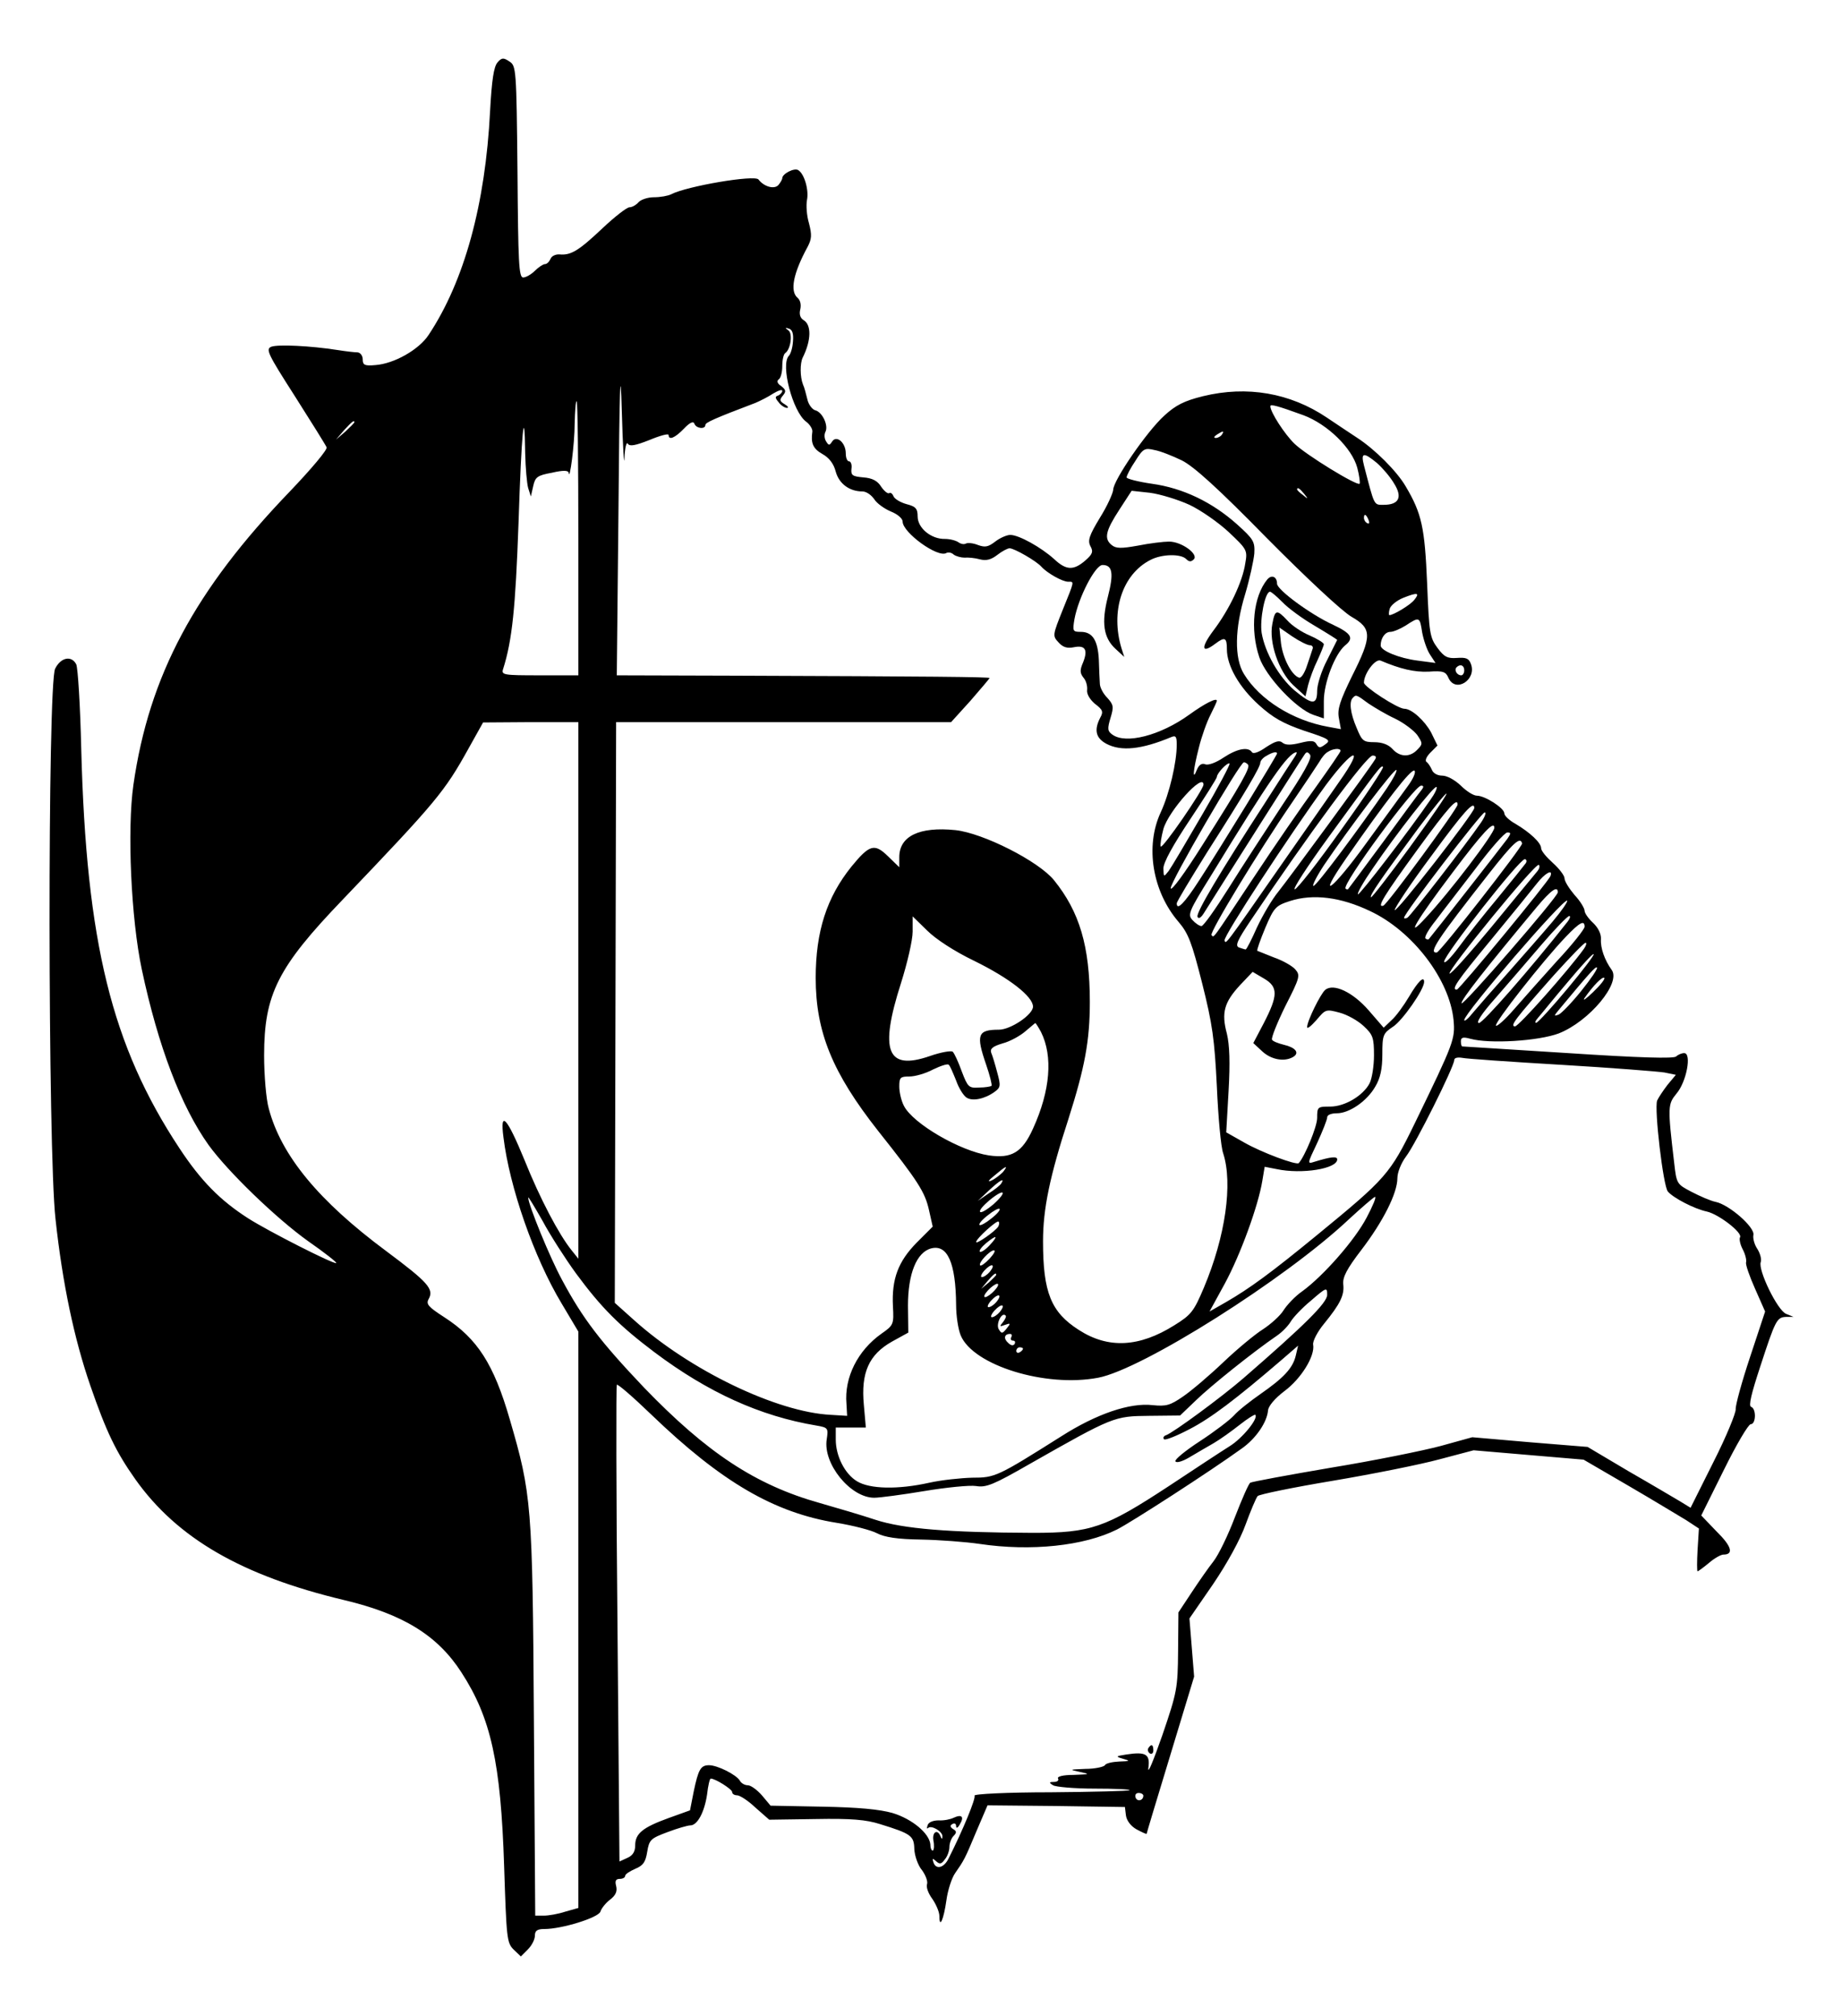 <?xml version="1.0" standalone="no"?>
<!DOCTYPE svg PUBLIC "-//W3C//DTD SVG 20010904//EN"
 "http://www.w3.org/TR/2001/REC-SVG-20010904/DTD/svg10.dtd">
<svg version="1.0" xmlns="http://www.w3.org/2000/svg"
 width="551pt" height="603pt" viewBox="0 0 551 603"
 preserveAspectRatio="xMidYMid meet">

<g transform="translate(0,603) scale(0.1,-0.1)"
fill="#000000" stroke="none">
<path d="M1488 5843 c-11 -13 -17 -53 -22 -145 -14 -279 -77 -509 -184 -670
-29 -44 -103 -86 -159 -90 -32 -3 -38 0 -38 17 0 11 -7 20 -15 21 -8 0 -35 3
-60 7 -83 13 -178 17 -198 10 -18 -7 -12 -20 70 -148 49 -77 92 -146 95 -153
3 -7 -46 -65 -109 -131 -285 -296 -422 -551 -469 -879 -19 -133 -7 -400 25
-551 49 -231 118 -411 200 -526 58 -80 202 -219 297 -287 49 -34 87 -64 85
-66 -6 -5 -203 95 -264 134 -84 54 -141 112 -205 209 -203 307 -279 616 -294
1195 -3 129 -10 243 -15 253 -14 27 -46 21 -63 -13 -23 -44 -22 -1442 1 -1646
21 -194 56 -359 104 -498 48 -139 77 -199 135 -281 125 -176 318 -288 624
-361 177 -42 280 -106 351 -216 89 -137 118 -271 128 -580 7 -214 8 -229 28
-249 l22 -21 21 21 c12 12 21 30 21 41 0 15 7 20 28 20 53 0 162 34 168 52 3
10 16 26 29 36 17 13 22 25 18 41 -4 15 -1 21 11 21 9 0 16 4 16 9 0 5 14 14
30 21 24 10 31 20 36 51 6 36 10 40 61 59 29 11 60 20 68 20 21 0 42 39 50 92
3 27 8 48 11 48 14 0 64 -32 64 -40 0 -6 7 -10 15 -10 8 0 33 -16 55 -37 l41
-36 139 2 c107 2 151 -2 192 -15 94 -29 102 -35 103 -75 1 -20 11 -49 23 -63
11 -15 18 -34 15 -42 -3 -9 4 -28 16 -44 11 -16 21 -39 21 -51 0 -40 13 -10
21 47 4 30 16 67 26 81 27 39 29 42 64 126 l33 77 205 -2 206 -3 3 -25 c2 -15
14 -32 32 -42 17 -9 30 -15 30 -13 0 2 32 108 71 236 l71 234 -7 87 -7 87 71
103 c42 62 81 133 97 178 15 41 31 79 36 85 4 5 106 26 226 46 119 20 263 49
318 64 l102 27 164 -14 165 -14 134 -78 c74 -43 151 -90 173 -103 l38 -25 -4
-64 c-2 -35 -2 -64 0 -64 2 0 17 11 34 25 16 14 36 25 43 25 32 0 25 25 -20
69 l-46 48 68 137 c37 75 73 136 80 136 16 0 17 47 1 52 -8 3 1 40 27 119 46
141 50 149 78 150 l22 0 -22 9 c-26 10 -85 132 -76 155 3 9 -2 26 -10 39 -9
13 -14 32 -12 42 5 23 -73 91 -113 99 -15 3 -47 17 -72 30 -44 23 -45 24 -52
87 -20 169 -19 175 7 207 30 35 46 121 23 121 -8 0 -19 -5 -24 -10 -7 -7 -110
-4 -323 10 -172 11 -314 20 -317 20 -2 0 -4 7 -4 15 0 12 6 14 28 8 57 -16
204 -7 265 16 91 36 187 151 158 190 -21 29 -34 66 -32 92 1 16 -9 35 -24 49
-14 13 -25 29 -25 36 0 7 -13 29 -30 47 -16 19 -30 41 -30 50 0 8 -16 29 -35
46 -19 17 -35 36 -35 44 0 16 -33 47 -77 73 -18 10 -33 24 -33 31 0 16 -58 53
-82 53 -10 0 -31 13 -48 30 -18 17 -41 30 -56 30 -14 0 -27 7 -31 18 -4 9 -11
20 -16 23 -5 4 0 16 12 28 l21 21 -19 39 c-19 35 -58 71 -80 71 -20 0 -121 66
-121 78 0 27 34 73 50 66 59 -25 101 -35 144 -33 43 3 51 0 59 -19 21 -46 85
-5 67 42 -6 17 -15 20 -42 18 -28 -2 -38 3 -58 30 -23 31 -25 44 -31 193 -7
167 -16 209 -64 290 -26 45 -92 111 -146 146 -20 13 -60 40 -90 60 -110 74
-239 96 -370 64 -57 -14 -82 -27 -116 -58 -52 -47 -153 -194 -153 -222 -1 -11
-18 -49 -40 -84 -32 -53 -37 -68 -28 -85 9 -16 6 -24 -16 -43 -35 -30 -57 -29
-93 5 -39 35 -105 72 -131 72 -10 0 -31 -9 -45 -20 -21 -16 -30 -18 -52 -10
-15 6 -31 7 -36 4 -6 -3 -15 -1 -22 4 -7 5 -25 10 -40 10 -42 -1 -82 33 -82
67 0 24 -6 30 -33 37 -18 5 -35 15 -39 23 -3 8 -9 13 -13 10 -4 -3 -15 6 -24
19 -11 18 -27 26 -53 28 -33 3 -38 6 -36 26 2 12 -2 22 -7 22 -6 0 -10 11 -10
24 0 32 -28 56 -41 35 -8 -12 -10 -12 -18 1 -5 8 -6 20 -2 28 10 19 -9 60 -31
65 -9 3 -20 18 -23 33 -4 16 -9 36 -13 44 -9 23 -9 63 -1 80 26 52 27 99 2
113 -9 6 -13 17 -9 32 3 14 0 27 -8 34 -24 20 -13 74 30 153 12 23 13 35 4 70
-7 23 -9 54 -6 70 6 30 -8 78 -26 89 -12 8 -48 -11 -48 -24 0 -4 -6 -14 -12
-21 -13 -13 -43 -4 -59 17 -11 15 -215 -20 -261 -44 -10 -5 -33 -9 -52 -9 -18
0 -39 -7 -46 -15 -7 -8 -19 -15 -27 -15 -8 0 -45 -29 -81 -63 -71 -67 -94 -81
-128 -78 -12 1 -24 -5 -27 -13 -4 -9 -11 -16 -17 -16 -5 0 -19 -9 -30 -20 -11
-11 -27 -20 -35 -20 -13 0 -15 44 -17 316 -3 308 -4 317 -24 330 -18 12 -23
12 -36 -3z m884 -834 c-1 -19 -7 -38 -12 -43 -26 -26 11 -167 51 -197 11 -8
20 -22 19 -30 -5 -35 2 -51 30 -67 20 -11 34 -29 40 -53 10 -36 41 -59 80 -59
11 0 26 -10 35 -23 8 -13 31 -29 50 -37 20 -8 35 -21 35 -30 0 -33 106 -110
131 -94 6 3 16 1 22 -5 7 -5 22 -9 32 -9 11 1 32 -1 46 -5 19 -5 34 -1 52 13
14 11 31 20 37 20 14 0 80 -38 95 -55 17 -19 63 -45 80 -45 19 0 20 5 -16 -84
-30 -75 -31 -78 -13 -97 13 -15 26 -19 46 -15 34 7 43 -7 28 -45 -10 -23 -10
-32 1 -46 8 -9 12 -25 11 -36 -2 -12 7 -28 23 -42 24 -18 26 -24 16 -42 -19
-37 -13 -61 19 -78 44 -23 104 -17 193 20 14 6 17 2 17 -22 0 -54 -22 -147
-48 -203 -47 -101 -25 -236 53 -327 30 -35 40 -62 71 -184 31 -123 37 -168 44
-309 4 -91 12 -181 19 -200 29 -90 7 -248 -58 -402 -30 -71 -38 -81 -88 -112
-105 -66 -198 -71 -286 -14 -83 53 -107 112 -107 265 0 97 20 194 76 366 49
154 64 234 64 350 0 167 -31 270 -107 364 -46 57 -212 141 -295 150 -108 11
-168 -18 -168 -81 l0 -30 -34 33 c-40 39 -55 35 -109 -31 -74 -92 -107 -194
-107 -333 0 -162 50 -284 187 -458 120 -151 140 -183 152 -237 l11 -49 -48
-48 c-55 -56 -75 -108 -71 -190 3 -54 2 -57 -34 -82 -71 -50 -112 -131 -105
-210 l2 -36 -49 3 c-161 8 -421 133 -588 283 l-58 52 2 868 2 869 501 0 501 0
58 64 c31 36 57 66 57 68 0 3 -172 5 -770 7 l-345 1 5 492 c3 382 6 449 10
298 3 -107 7 -170 8 -140 1 30 6 50 10 43 5 -9 22 -6 65 11 31 13 57 20 57 15
0 -17 19 -9 46 19 17 18 28 23 31 15 5 -15 33 -18 33 -4 0 7 26 19 150 66 14
6 38 18 53 28 15 9 27 13 27 8 0 -5 -6 -11 -12 -14 -10 -3 -10 -7 1 -20 7 -10
19 -17 25 -17 6 0 3 5 -7 11 -15 9 -16 13 -5 26 10 12 9 17 -5 28 -12 8 -14
15 -8 20 6 3 11 21 11 40 0 19 4 36 9 39 16 11 23 59 9 68 -10 7 -10 9 2 5 10
-3 14 -15 12 -38z m-642 -589 l0 -410 -116 0 c-108 0 -115 1 -109 19 27 85 37
182 46 435 9 275 18 366 20 210 1 -43 5 -90 9 -104 l8 -25 7 31 c6 27 12 32
56 40 34 8 49 7 50 0 3 -28 18 87 18 147 1 37 3 67 6 67 3 0 5 -184 5 -410z
m2169 368 c72 -27 145 -98 161 -157 6 -23 9 -45 7 -48 -8 -7 -160 86 -195 120
-29 28 -72 94 -72 112 0 7 22 1 99 -27z m-2839 -21 c0 -2 -12 -14 -27 -28
l-28 -24 24 28 c23 25 31 32 31 24z m2595 -37 c-3 -5 -12 -10 -18 -10 -7 0 -6
4 3 10 19 12 23 12 15 0z m-120 -77 c36 -18 108 -83 255 -233 117 -118 225
-219 253 -235 61 -35 62 -57 1 -178 -36 -74 -44 -98 -39 -125 l6 -33 -38 7
c-106 19 -205 81 -252 158 -29 47 -28 136 4 240 13 44 25 99 27 120 2 36 -2
43 -52 88 -74 66 -161 108 -254 121 -42 6 -76 15 -76 19 0 5 11 27 26 49 23
37 28 40 57 33 18 -3 55 -18 82 -31z m584 -8 c16 -14 40 -42 51 -61 26 -41 15
-64 -31 -64 -30 0 -27 -5 -59 118 -10 39 -1 40 39 7z m-218 -92 c13 -16 12
-17 -3 -4 -10 7 -18 15 -18 17 0 8 8 3 21 -13z m-343 -33 c34 -16 87 -53 118
-82 54 -51 56 -54 49 -93 -8 -55 -48 -139 -96 -202 -38 -51 -35 -70 7 -38 28
21 34 18 34 -17 0 -49 36 -113 96 -167 42 -38 72 -55 136 -77 74 -24 80 -28
63 -40 -16 -12 -20 -12 -27 0 -6 11 -16 12 -48 4 -28 -7 -44 -7 -53 0 -10 9
-22 5 -50 -13 -21 -15 -38 -21 -42 -15 -11 17 -44 11 -85 -16 -22 -15 -46 -24
-55 -20 -10 4 -19 -2 -25 -17 -14 -36 -11 0 6 66 8 33 24 78 35 99 10 20 19
39 19 42 0 10 -36 -8 -83 -42 -86 -62 -190 -89 -230 -59 -14 10 -15 17 -5 50
10 33 9 39 -10 60 -12 12 -22 31 -22 42 -1 11 -2 43 -3 71 -3 59 -19 84 -54
84 -24 0 -25 2 -19 38 12 65 62 162 84 162 30 0 34 -25 16 -95 -20 -78 -13
-123 23 -156 l26 -24 -8 25 c-34 111 2 222 86 265 34 18 91 19 107 3 9 -9 15
-9 23 -1 15 15 -36 53 -74 53 -16 0 -58 -5 -93 -12 -50 -9 -66 -9 -79 2 -23
19 -18 42 23 105 l37 57 55 -6 c30 -4 83 -20 118 -36z m536 -46 c3 -8 2 -12
-4 -9 -6 3 -10 10 -10 16 0 14 7 11 14 -7z m136 -239 c-12 -15 -62 -45 -74
-45 -2 0 -2 9 1 19 3 10 21 25 41 33 43 17 50 15 32 -7z m24 -96 c4 -22 14
-52 23 -66 l17 -26 -53 7 c-56 7 -111 30 -111 45 0 22 13 41 29 41 9 0 30 9
46 19 41 27 42 26 49 -20z m126 -114 c0 -8 -4 -15 -9 -15 -13 0 -22 16 -14 24
11 11 23 6 23 -9z m-287 -99 c18 -12 53 -33 79 -45 27 -13 56 -35 67 -49 17
-25 17 -28 1 -44 -22 -24 -53 -23 -75 2 -12 13 -31 20 -54 20 -33 0 -37 4 -53
43 -19 44 -23 79 -11 90 9 10 11 9 46 -17z m-2363 -858 l0 -803 -20 25 c-38
47 -95 155 -141 270 -53 129 -74 151 -63 68 18 -148 91 -359 174 -497 l50 -84
0 -862 0 -862 -39 -11 c-21 -7 -50 -12 -64 -12 l-26 0 -4 587 c-4 643 -7 674
-72 897 -48 166 -97 242 -196 306 -48 31 -55 39 -47 54 17 30 -1 50 -127 144
-202 150 -314 286 -351 426 -8 28 -14 100 -14 159 0 183 41 264 235 466 281
294 305 323 377 453 l43 77 143 1 142 0 0 -802z m2280 716 c0 -3 -33 -51 -73
-107 -41 -56 -125 -178 -187 -272 -128 -193 -118 -180 -126 -172 -7 7 141 251
240 395 39 57 76 113 83 124 6 11 17 25 25 29 15 10 38 12 38 3z m-190 -8 c0
-5 -170 -283 -232 -378 -45 -70 -68 -93 -68 -70 0 5 41 73 91 153 118 185 159
255 159 268 0 5 8 15 18 20 18 11 32 14 32 7z m54 -8 c-5 -7 -45 -69 -89 -138
-136 -210 -207 -329 -203 -342 3 -8 11 -3 20 12 45 72 294 465 301 474 5 8 10
7 16 -2 6 -10 -20 -56 -83 -150 -50 -76 -123 -188 -161 -249 -39 -62 -75 -113
-81 -113 -6 0 -18 8 -27 18 -15 16 -11 26 55 132 177 290 231 367 256 370 2 0
0 -6 -4 -12z m133 -75 c-30 -43 -111 -159 -180 -258 -165 -237 -160 -230 -164
-218 -4 12 194 315 304 466 82 110 117 119 40 10z m106 65 c-16 -27 -257 -355
-289 -395 -19 -23 -47 -71 -64 -107 -16 -36 -31 -66 -34 -66 -2 0 -11 3 -20 6
-12 5 -5 21 36 82 171 255 346 492 364 492 10 0 12 -5 7 -12z m-517 -165 c-47
-81 -92 -157 -100 -168 -15 -19 -15 -19 -16 7 0 18 28 69 80 147 44 66 80 123
80 127 0 11 32 45 38 40 2 -3 -34 -71 -82 -153z m137 150 c8 -8 -17 -53 -137
-242 -53 -84 -92 -137 -94 -128 -3 16 207 377 219 377 3 0 9 -3 12 -7z m281
-192 c-71 -100 -134 -181 -141 -181 -7 0 38 69 99 153 156 214 159 219 165
213 3 -3 -52 -86 -123 -185z m135 122 c-79 -116 -211 -293 -220 -293 -5 0 9
28 32 63 76 112 210 289 216 284 3 -3 -10 -27 -28 -54z m61 4 c-17 -23 -72
-99 -123 -169 -101 -140 -153 -179 -60 -45 118 170 194 268 204 262 5 -4 -3
-24 -21 -48z m-610 6 c0 -15 -124 -195 -128 -185 -2 6 2 29 8 52 15 54 120
171 120 133z m653 -15 c-6 -7 -57 -76 -113 -153 -57 -77 -105 -142 -107 -144
-1 -2 -5 -2 -8 1 -12 12 206 308 226 308 8 0 8 -4 2 -12z m26 -30 c-63 -92
-213 -287 -217 -283 -3 3 17 38 44 77 72 106 185 250 191 244 3 -3 -5 -20 -18
-38z m-61 -141 c-62 -85 -115 -153 -117 -151 -5 5 28 53 142 207 44 59 82 106
84 103 2 -2 -47 -74 -109 -159z m142 126 c-1 -13 -210 -298 -222 -302 -21 -7
1 29 103 169 91 125 120 157 119 133z m50 -10 c0 -14 -234 -315 -238 -305 -1
5 47 78 109 161 98 134 129 168 129 144z m19 -45 c-44 -64 -209 -277 -219
-283 -6 -3 -10 -3 -10 0 0 13 232 315 241 315 6 0 0 -15 -12 -32z m41 -14 c0
-17 -132 -191 -205 -269 -65 -71 -29 -9 80 135 91 121 125 157 125 134z m39
-33 c-11 -15 -222 -285 -235 -300 -2 -2 -7 -1 -10 2 -4 4 10 28 31 54 20 27
74 96 119 155 44 59 87 108 95 108 11 0 11 -3 0 -19z m44 -14 c2 -9 -245 -325
-255 -326 -27 -3 2 40 156 236 73 93 94 112 99 90z m11 -59 c-5 -7 -42 -53
-83 -103 -41 -49 -94 -116 -118 -149 -24 -32 -43 -51 -43 -42 0 20 225 306
241 306 5 0 7 -6 3 -12z m33 -26 c-8 -10 -69 -83 -135 -164 -67 -81 -123 -144
-126 -140 -6 10 257 332 267 325 4 -3 2 -12 -6 -21z m41 -12 c-5 -16 -272
-339 -280 -340 -18 -1 -2 23 103 150 61 74 122 149 136 167 24 31 49 45 41 23z
m22 -49 c0 -14 -285 -342 -288 -332 -3 9 71 103 226 289 41 49 62 64 62 43z
m-562 -56 c128 -60 238 -205 250 -326 5 -57 2 -66 -116 -309 -74 -152 -86
-165 -292 -334 -139 -114 -202 -160 -273 -201 l-49 -28 46 84 c47 87 100 233
112 307 l7 42 36 -7 c75 -16 181 1 181 29 0 10 -19 8 -68 -7 -22 -7 -22 -7 8
56 16 35 30 70 30 77 0 7 12 12 29 12 37 0 90 36 115 80 15 25 21 53 21 96 0
58 2 63 32 83 28 18 93 111 93 134 0 19 -18 2 -45 -44 -16 -27 -40 -60 -53
-71 l-23 -22 -45 52 c-47 54 -105 82 -130 61 -14 -12 -54 -93 -54 -111 0 -7
12 3 28 21 27 32 28 33 69 22 23 -6 55 -24 72 -40 28 -26 31 -35 31 -88 0 -32
-6 -69 -13 -83 -19 -37 -74 -70 -118 -70 -38 0 -39 -1 -39 -34 0 -26 -37 -115
-55 -135 -7 -7 -112 32 -164 62 l-53 30 7 123 c5 87 3 138 -5 172 -17 63 -8
94 39 145 l38 40 34 -20 c43 -25 42 -51 -1 -134 l-31 -59 27 -25 c27 -25 67
-32 93 -16 19 12 6 28 -29 36 -16 4 -32 10 -35 15 -3 5 15 50 40 101 44 86 45
92 29 110 -9 10 -37 26 -63 35 -25 10 -48 19 -50 20 -2 2 9 33 24 69 26 61 31
66 74 80 69 22 151 12 239 -30z m546 -32 c-27 -32 -85 -98 -129 -148 -44 -49
-93 -105 -108 -123 -15 -19 -27 -29 -27 -23 0 20 298 366 308 357 2 -3 -17
-31 -44 -63z m-1730 -117 c106 -52 176 -107 176 -137 0 -24 -67 -69 -102 -69
-64 0 -69 -15 -38 -105 11 -32 18 -60 16 -63 -3 -2 -19 -5 -37 -5 -31 -2 -34
1 -52 48 -10 28 -22 54 -27 59 -4 4 -35 -1 -69 -13 -128 -44 -151 15 -86 218
19 60 35 129 35 154 l0 46 43 -42 c26 -26 81 -62 141 -91z m1775 117 c-111
-141 -253 -303 -265 -303 -10 0 8 28 48 73 35 40 97 112 138 160 41 48 79 87
84 87 5 0 2 -8 -5 -17z m51 -15 c0 -7 -37 -54 -83 -103 -45 -50 -103 -115
-129 -145 -26 -30 -50 -51 -53 -48 -7 7 141 195 209 266 41 43 56 51 56 30z
m-2 -66 c-45 -63 -195 -232 -206 -232 -17 0 1 23 116 153 48 53 90 97 95 97 4
0 2 -8 -5 -18z m-49 -119 c-45 -54 -87 -100 -93 -102 -6 -2 -4 5 5 15 9 10 48
59 89 107 40 48 75 86 77 83 3 -2 -32 -48 -78 -103z m41 -7 c-29 -36 -60 -68
-68 -71 -14 -5 -14 -4 -1 12 93 112 112 133 116 129 3 -3 -18 -34 -47 -70z
m35 -4 c-21 -20 -32 -28 -25 -17 26 37 53 65 59 60 3 -3 -12 -22 -34 -43z
m-1651 -119 c36 -72 28 -175 -24 -289 -32 -71 -64 -90 -132 -80 -86 13 -227
95 -254 148 -8 15 -14 41 -14 58 0 27 3 30 30 30 17 0 49 9 71 21 23 11 44 18
47 14 4 -3 13 -25 22 -47 8 -23 22 -45 31 -51 18 -12 55 -4 84 17 18 13 19 18
8 58 -6 23 -14 50 -18 59 -4 12 4 19 34 28 23 6 53 23 68 36 16 13 29 25 30
25 1 0 9 -12 17 -27z m1556 -98 c151 -9 290 -20 309 -23 l34 -7 -25 -30 c-13
-17 -27 -38 -31 -47 -9 -25 18 -255 32 -272 16 -19 79 -52 117 -60 35 -8 107
-63 99 -77 -3 -4 0 -21 8 -36 8 -15 12 -33 10 -39 -2 -6 10 -41 27 -79 l30
-68 -45 -136 c-25 -75 -44 -145 -43 -156 1 -11 -28 -82 -66 -157 l-69 -138
-31 19 c-17 10 -86 51 -154 90 l-123 73 -172 14 -173 15 -94 -26 c-52 -14
-200 -44 -328 -65 -129 -22 -237 -42 -242 -45 -5 -3 -25 -49 -46 -103 -20 -53
-49 -113 -64 -132 -15 -19 -45 -62 -66 -94 l-39 -59 -1 -116 c-1 -111 -3 -122
-47 -251 -26 -74 -44 -119 -42 -99 6 42 -7 50 -66 41 -32 -5 -33 -6 -9 -13 22
-6 20 -7 -12 -8 -20 -1 -40 -5 -43 -11 -3 -5 -30 -11 -58 -11 -49 -2 -50 -2
-17 -9 32 -7 31 -7 -18 -9 -33 0 -51 -5 -47 -11 3 -5 -2 -10 -12 -10 -15 0
-16 -2 -3 -10 8 -5 64 -10 124 -10 60 0 107 -2 105 -5 -3 -2 -109 -5 -237 -6
-127 0 -230 -5 -227 -10 5 -7 -35 -104 -78 -189 -14 -28 -38 -33 -45 -10 -4
12 -2 12 8 3 11 -10 16 -9 26 5 8 9 14 26 14 38 0 11 6 26 12 32 10 10 10 15
-1 21 -9 6 -10 11 -2 15 6 4 11 1 11 -6 0 -8 5 -6 11 5 14 23 6 31 -18 20 -10
-5 -30 -9 -45 -8 -16 0 -30 -5 -33 -14 -3 -9 -3 -12 1 -9 9 10 44 -10 43 -25
0 -9 -2 -9 -6 1 -9 22 -25 12 -21 -13 3 -14 2 -27 -1 -30 -4 -2 -8 6 -8 18 -3
33 -54 76 -113 94 -39 11 -101 17 -210 19 l-155 3 -26 31 c-14 16 -33 30 -42
30 -9 0 -20 6 -24 14 -11 18 -67 46 -92 46 -25 0 -32 -12 -46 -79 l-11 -56
-64 -23 c-77 -28 -100 -46 -100 -82 0 -18 -7 -30 -23 -37 l-24 -11 -6 711 c-4
391 -4 713 -2 715 3 3 49 -37 103 -89 210 -202 368 -294 555 -324 49 -8 103
-22 120 -31 23 -12 61 -18 132 -19 55 -1 134 -7 175 -13 154 -23 313 -6 411
43 42 21 279 174 373 242 43 30 76 79 79 114 1 13 20 36 49 58 50 37 92 105
86 139 -2 10 13 39 33 63 48 59 61 85 57 118 -2 21 11 46 54 102 65 85 108
170 108 215 0 17 11 45 26 65 28 36 144 269 144 288 0 7 10 9 23 7 12 -3 146
-12 297 -21z m-1670 -321 c-8 -8 -23 -20 -34 -25 -13 -6 -10 0 9 15 34 29 43
33 25 10z m-5 -34 c-3 -5 -20 -19 -38 -30 l-32 -22 33 31 c32 30 49 40 37 21z
m-23 -62 c-19 -16 -37 -27 -40 -23 -4 4 9 19 28 35 45 37 55 27 12 -12z
m-1249 -207 c76 -103 129 -156 235 -236 160 -120 316 -191 484 -219 35 -6 36
-8 31 -41 -12 -73 71 -175 142 -175 16 0 84 9 150 20 66 11 136 18 155 15 30
-5 52 4 160 66 250 142 253 143 357 144 l93 1 47 45 c44 43 174 147 243 194
16 11 34 30 41 42 7 12 34 41 61 63 46 40 48 40 48 17 0 -24 -68 -91 -250
-249 -67 -58 -210 -163 -232 -171 -7 -2 -10 -8 -6 -12 3 -4 38 10 76 30 64 33
139 90 273 205 l52 45 -7 -30 c-9 -38 -37 -67 -106 -115 -30 -21 -66 -49 -79
-64 -13 -14 -59 -49 -102 -77 -43 -28 -76 -55 -73 -60 3 -6 22 0 42 12 20 12
53 31 72 42 19 11 54 36 78 55 24 19 45 32 47 30 10 -10 -38 -70 -77 -94 -24
-15 -106 -69 -183 -120 -189 -124 -232 -139 -405 -139 -253 1 -388 12 -471 39
-42 14 -117 36 -166 50 -193 54 -339 151 -527 346 -130 137 -183 206 -245 322
-36 66 -101 225 -101 246 0 4 19 -28 43 -70 23 -43 68 -113 100 -157z m2365
167 c-35 -67 -129 -174 -192 -220 -22 -15 -47 -42 -57 -58 -10 -16 -38 -41
-61 -56 -24 -15 -77 -59 -118 -98 -42 -40 -96 -86 -121 -103 -39 -27 -51 -30
-91 -26 -68 8 -168 -26 -273 -93 -192 -121 -198 -124 -267 -124 -35 -1 -92 -7
-128 -15 -94 -21 -178 -19 -216 4 -37 22 -64 76 -64 125 l0 36 45 0 45 0 -6
68 c-9 96 15 150 84 189 l49 27 -1 81 c0 95 26 160 70 171 48 12 73 -43 74
-169 0 -32 6 -73 14 -92 38 -89 253 -156 411 -126 132 25 560 295 750 474 39
36 74 66 78 67 5 0 -7 -28 -25 -62z m-1123 -3 c-16 -13 -32 -22 -35 -19 -3 3
8 16 25 29 16 13 32 22 35 19 3 -3 -8 -16 -25 -29z m21 -24 c-9 -14 -66 -54
-66 -46 0 10 62 66 67 61 3 -3 2 -9 -1 -15z m-26 -56 c-13 -14 -26 -22 -29
-19 -3 3 5 14 18 25 33 27 39 24 11 -6z m0 -40 c-13 -14 -26 -23 -28 -20 -7 7
29 45 41 45 6 0 0 -11 -13 -25z m0 -40 c-7 -8 -17 -15 -23 -15 -5 0 -2 9 8 20
21 23 35 19 15 -5z m20 -8 c0 -2 -10 -12 -22 -23 l-23 -19 19 23 c18 21 26 27
26 19z m-5 -47 c-10 -11 -23 -20 -28 -20 -6 0 -2 9 8 20 10 11 23 20 28 20 6
0 2 -9 -8 -20z m5 -35 c-7 -8 -17 -15 -23 -15 -5 0 -2 9 8 20 21 23 35 19 15
-5z m10 -30 c-7 -8 -17 -15 -23 -15 -5 0 -2 9 8 20 21 23 35 19 15 -5z m10
-30 c-11 -13 -10 -14 6 -8 17 6 18 5 5 -11 -13 -16 -15 -16 -24 -1 -8 16 10
52 21 40 3 -2 -1 -11 -8 -20z m25 -45 c-3 -5 -1 -10 5 -10 6 0 8 -4 5 -10 -4
-6 -11 -5 -19 3 -15 13 -12 27 5 27 6 0 7 -4 4 -10z m35 -34 c0 -3 -4 -8 -10
-11 -5 -3 -10 -1 -10 4 0 6 5 11 10 11 6 0 10 -2 10 -4z m360 -1337 c0 -15
-18 -19 -23 -6 -3 8 1 14 9 14 8 0 14 -4 14 -8z"/>
<path d="M3791 4297 c-42 -51 -52 -150 -24 -233 19 -57 110 -154 161 -172 l32
-11 0 52 c0 55 33 140 63 166 28 22 20 36 -35 62 -68 31 -168 105 -168 123 0
21 -16 28 -29 13z m45 -68 c16 -17 59 -49 97 -71 37 -22 67 -41 67 -42 0 0
-14 -28 -30 -60 -17 -32 -30 -74 -30 -92 0 -44 -15 -43 -69 2 -46 40 -87 112
-97 171 -6 40 10 123 25 123 4 0 20 -14 37 -31z"/>
<path d="M3806 4164 c-11 -55 19 -142 62 -183 l37 -34 8 34 c5 19 17 52 28 74
10 22 19 44 19 48 0 4 -19 16 -42 26 -24 10 -54 30 -67 45 -32 34 -37 33 -45
-10z m112 -64 c8 0 11 -6 8 -12 -2 -7 -10 -30 -17 -51 -7 -21 -17 -36 -23 -34
-22 7 -48 57 -54 102 l-5 48 39 -27 c21 -14 45 -26 52 -26z"/>
<path d="M3435 801 c-3 -5 -1 -12 5 -16 5 -3 10 1 10 9 0 18 -6 21 -15 7z"/>
</g>
</svg>
